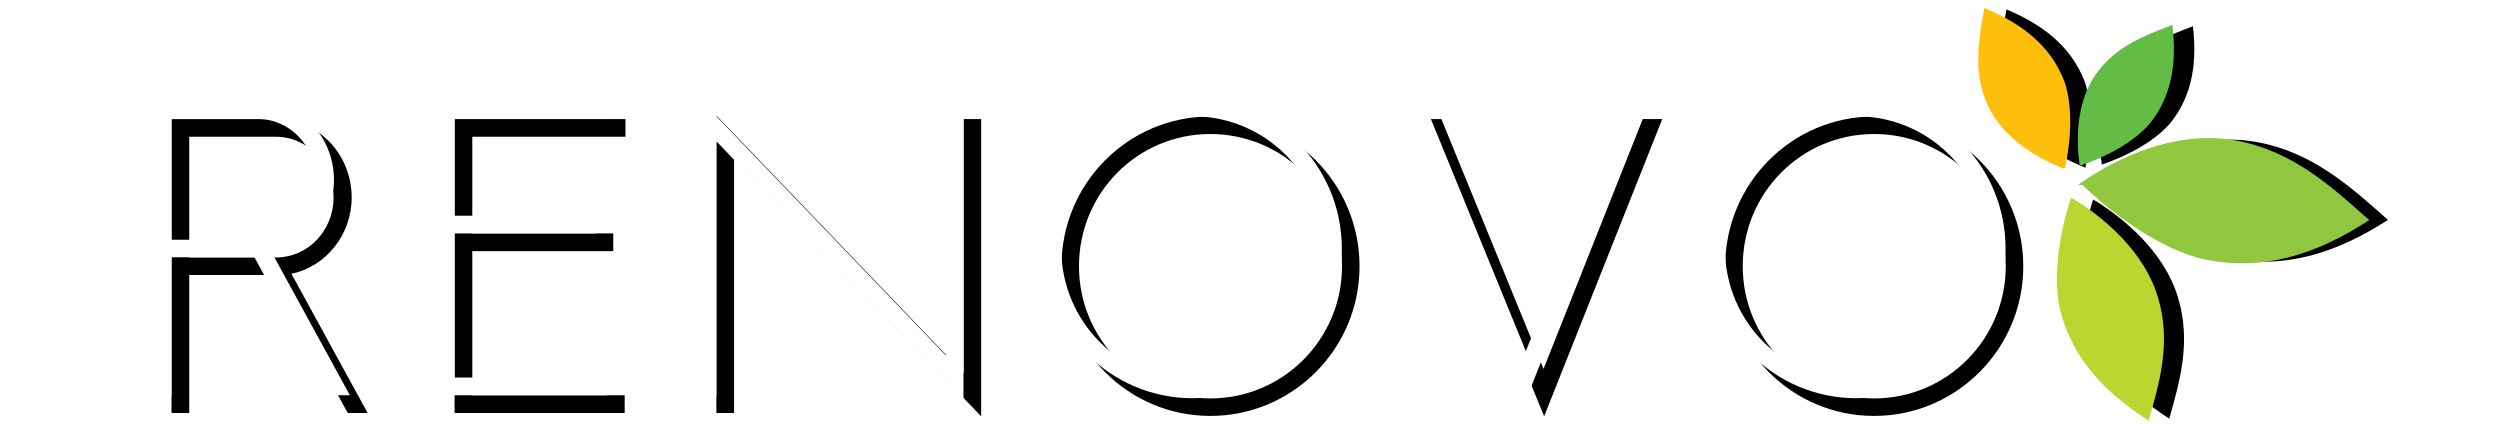 <?xml version="1.0" encoding="UTF-8" standalone="no"?>
<svg
   xmlns:dc="http://purl.org/dc/elements/1.1/"
   xmlns:cc="http://creativecommons.org/ns#"
   xmlns:rdf="http://www.w3.org/1999/02/22-rdf-syntax-ns#"
   xmlns:svg="http://www.w3.org/2000/svg"
   xmlns="http://www.w3.org/2000/svg"
   xmlns:sodipodi="http://sodipodi.sourceforge.net/DTD/sodipodi-0.dtd"
   xmlns:inkscape="http://www.inkscape.org/namespaces/inkscape"
   viewBox="0 0 228.66 39.08"
   version="1.1"
   id="svg32"
   sodipodi:docname="navbar-logo.svg"
   inkscape:version="0.92.3 (2405546, 2018-03-11)">
  <defs
     id="defs36">
    <filter
       inkscape:collect="always"
       style="color-interpolation-filters:sRGB"
       id="filter1245"
       x="-0.274"
       width="1.549"
       y="-0.131"
       height="1.262">
      <feGaussianBlur
         inkscape:collect="always"
         stdDeviation="1.114"
         id="feGaussianBlur1247" />
    </filter>
    <filter
       inkscape:collect="always"
       style="color-interpolation-filters:sRGB"
       id="filter1249"
       x="-0.101"
       width="1.202"
       y="-0.235"
       height="1.47">
      <feGaussianBlur
         inkscape:collect="always"
         stdDeviation="1.114"
         id="feGaussianBlur1251" />
    </filter>
    <filter
       inkscape:collect="always"
       style="color-interpolation-filters:sRGB"
       id="filter1253"
       x="-0.304"
       width="1.608"
       y="-0.207"
       height="1.415">
      <feGaussianBlur
         inkscape:collect="always"
         stdDeviation="1.114"
         id="feGaussianBlur1255" />
    </filter>
    <filter
       inkscape:collect="always"
       style="color-interpolation-filters:sRGB"
       id="filter1257"
       x="-0.319"
       width="1.637"
       y="-0.181"
       height="1.362">
      <feGaussianBlur
         inkscape:collect="always"
         stdDeviation="1.114"
         id="feGaussianBlur1259" />
    </filter>
    <filter
       inkscape:collect="always"
       style="color-interpolation-filters:sRGB"
       id="filter1017"
       x="-0.013"
       width="1.025"
       y="-0.077"
       height="1.155">
      <feGaussianBlur
         inkscape:collect="always"
         stdDeviation="0.842"
         id="feGaussianBlur1019" />
    </filter>
  </defs>
  <sodipodi:namedview
     pagecolor="#ffffff"
     bordercolor="#666666"
     borderopacity="1"
     objecttolerance="10"
     gridtolerance="10"
     guidetolerance="10"
     inkscape:pageopacity="0"
     inkscape:pageshadow="2"
     inkscape:window-width="1850"
     inkscape:window-height="1016"
     id="namedview34"
     showgrid="false"
     inkscape:zoom="6.5063966"
     inkscape:cx="118.75126"
     inkscape:cy="14.656065"
     inkscape:window-x="70"
     inkscape:window-y="877"
     inkscape:window-maximized="1"
     inkscape:current-layer="svg32" />
  <style
     id="style2">.cls-1{fill:#fed136;}</style>
  <g
     transform="matrix(1.052,0,0,1.052,-20.109,8.742)"
     id="g54"
     style="font-style:normal;font-weight:normal;font-size:35.056px;line-height:1.25;font-family:sans-serif;letter-spacing:0px;word-spacing:0px;fill:#000000;fill-opacity:1;stroke:none;stroke-width:0.876;filter:url(#filter1017)"
     aria-label="RENOVO">
    <path
       inkscape:connector-curvature="0"
       id="path42"
       style="font-style:normal;font-variant:normal;font-weight:normal;font-stretch:normal;font-family:Sawasdee;-inkscape-font-specification:Sawasdee;fill:#000000;fill-opacity:1;stroke:none;stroke-width:0.876"
       d="m 34.028,27.596 h 1.541 V 15.597 h 7.206 l 6.573,11.999 h 1.729 L 44.452,15.494 c 2.978,-0.616 5.238,-3.372 5.238,-6.624 0,-3.766 -2.893,-6.83 -6.59,-6.83 H 34.028 Z M 35.569,14.073 V 3.58 h 7.532 c 2.756,0 5.015,2.362 5.015,5.289 0,2.893 -2.259,5.204 -4.964,5.204 z" />
    <path
       inkscape:connector-curvature="0"
       id="path44"
       style="font-style:normal;font-variant:normal;font-weight:normal;font-stretch:normal;font-family:Sawasdee;-inkscape-font-specification:Sawasdee;fill:#000000;fill-opacity:1;stroke:none;stroke-width:0.876"
       d="M 72.434,11.985 H 60.178 V 3.58 H 73.495 V 2.04 H 58.637 V 27.596 H 73.426 V 26.055 H 60.178 V 13.526 h 12.256 z" />
    <path
       inkscape:connector-curvature="0"
       id="path46"
       style="font-style:normal;font-variant:normal;font-weight:normal;font-stretch:normal;font-family:Sawasdee;-inkscape-font-specification:Sawasdee;fill:#000000;fill-opacity:1;stroke:none;stroke-width:0.876"
       d="M 81.398,27.596 H 82.938 V 5.515 L 104.42,27.887 V 2.04 h -1.523 V 24.138 L 81.398,1.732 Z" />
    <path
       inkscape:connector-curvature="0"
       id="path48"
       style="font-style:normal;font-variant:normal;font-weight:normal;font-stretch:normal;font-family:Sawasdee;-inkscape-font-specification:Sawasdee;fill:#000000;fill-opacity:1;stroke:none;stroke-width:0.876"
       d="m 124.342,1.817 c -7.138,0 -12.941,5.82 -12.941,13.026 0,7.189 5.803,13.009 12.941,13.009 7.155,0 12.975,-5.82 12.975,-13.009 0,-7.206 -5.82,-13.026 -12.975,-13.026 z M 112.925,14.844 c 0,-6.368 5.084,-11.503 11.417,-11.503 6.35,0 11.451,5.135 11.451,11.503 0,6.316 -5.101,11.486 -11.451,11.486 -6.333,0 -11.417,-5.169 -11.417,-11.486 z" />
    <path
       inkscape:connector-curvature="0"
       id="path50"
       style="font-style:normal;font-variant:normal;font-weight:normal;font-stretch:normal;font-family:Sawasdee;-inkscape-font-specification:Sawasdee;fill:#000000;fill-opacity:1;stroke:none;stroke-width:0.876"
       d="M 161.943,2.04 153.316,23.762 144.432,2.04 h -1.643 L 153.367,27.887 163.638,2.04 Z" />
    <path
       inkscape:connector-curvature="0"
       id="path52"
       style="font-style:normal;font-variant:normal;font-weight:normal;font-stretch:normal;font-family:Sawasdee;-inkscape-font-specification:Sawasdee;fill:#000000;fill-opacity:1;stroke:none;stroke-width:0.876"
       d="m 182.05,1.817 c -7.138,0 -12.941,5.82 -12.941,13.026 0,7.189 5.803,13.009 12.941,13.009 7.155,0 12.975,-5.82 12.975,-13.009 0,-7.206 -5.82,-13.026 -12.975,-13.026 z M 170.633,14.844 c 0,-6.368 5.084,-11.503 11.417,-11.503 6.35,0 11.451,5.135 11.451,11.503 0,6.316 -5.101,11.486 -11.451,11.486 -6.333,0 -11.417,-5.169 -11.417,-11.486 z" />
  </g>
  <path
     sodipodi:nodetypes="ccccc"
     inkscape:connector-curvature="0"
     id="path56"
     d="m 180.621,17.432 c 0.606,-2.784 0.707,-5.878 -0.078,-8.066 -1.303,-3.338 -3.998,-5.305 -7.282,-6.693 -0.476,2.744 -1.072,5.745 0.287,8.808 1.396,3.158 4.746,5.05 7.073,5.95 z"
     style="fill:#000000;fill-opacity:1;stroke:none;stroke-width:0.186px;stroke-linecap:butt;stroke-linejoin:miter;stroke-opacity:1;filter:url(#filter1257)"
     transform="matrix(0.981,0,0,0.981,13.548,-1.765)" />
  <path
     style="fill:#000000;fill-opacity:1;stroke:none;stroke-width:0.172px;stroke-linecap:butt;stroke-linejoin:miter;stroke-opacity:1;filter:url(#filter1253)"
     d="m 182.152,17.145 c 2.504,-0.848 5.028,-2.245 6.426,-3.914 2.085,-2.63 2.443,-5.713 2.07,-8.987 -2.413,0.932 -5.087,1.892 -6.926,4.435 -1.899,2.618 -1.901,6.186 -1.57,8.466 z"
     id="path58"
     inkscape:connector-curvature="0"
     sodipodi:nodetypes="ccccc"
     transform="matrix(0.981,0,0,0.981,13.548,-1.765)" />
  <path
     sodipodi:nodetypes="ccccc"
     inkscape:connector-curvature="0"
     id="path60"
     d="m 182.391,18.895 c 3.325,3.192 7.498,6.008 11.162,6.905 5.678,1.232 10.632,-0.504 15.28,-3.498 -3.378,-2.991 -7.011,-6.359 -12.358,-7.281 -5.508,-0.957 -10.905,1.682 -14.083,3.875 z"
     style="fill:#000000;fill-opacity:1;stroke:none;stroke-width:0.293px;stroke-linecap:butt;stroke-linejoin:miter;stroke-opacity:1;filter:url(#filter1249)"
     transform="matrix(0.981,0,0,0.981,13.548,-1.765)" />
  <path
     style="fill:#000000;fill-opacity:1;stroke:none;stroke-width:0.235px;stroke-linecap:butt;stroke-linejoin:miter;stroke-opacity:1;filter:url(#filter1245)"
     d="m 181.347,20.397 c -1.115,3.418 -1.649,7.342 -0.974,10.304 1.16,4.542 4.214,7.642 8.07,10.131 0.949,-3.395 2.08,-7.093 0.814,-11.297 -1.298,-4.333 -5.168,-7.48 -7.911,-9.138 z"
     id="path62"
     inkscape:connector-curvature="0"
     sodipodi:nodetypes="ccccc"
     transform="matrix(0.981,0,0,0.981,13.548,-1.765)" />
  <g
     aria-label="RENOVO"
     style="font-style:normal;font-weight:normal;font-size:35.056px;line-height:1.25;font-family:sans-serif;letter-spacing:0px;word-spacing:0px;fill:#ffffff;fill-opacity:1;stroke:none;stroke-width:0.876"
     id="text114-3"
     transform="matrix(1.052,0,0,1.052,-21.729,7.122)">
    <path
       d="m 34.028,27.596 h 1.541 V 15.597 h 7.206 l 6.573,11.999 h 1.729 L 44.452,15.494 c 2.978,-0.616 5.238,-3.372 5.238,-6.624 0,-3.766 -2.893,-6.83 -6.59,-6.83 H 34.028 Z M 35.569,14.073 V 3.58 h 7.532 c 2.756,0 5.015,2.362 5.015,5.289 0,2.893 -2.259,5.204 -4.964,5.204 z"
       style="font-style:normal;font-variant:normal;font-weight:normal;font-stretch:normal;font-family:Sawasdee;-inkscape-font-specification:Sawasdee;fill:#ffffff;fill-opacity:1;stroke:none;stroke-width:0.876"
       id="path120-6"
       inkscape:connector-curvature="0" />
    <path
       d="M 72.434,11.985 H 60.178 V 3.58 H 73.495 V 2.04 H 58.637 V 27.596 H 73.426 V 26.055 H 60.178 V 13.526 h 12.256 z"
       style="font-style:normal;font-variant:normal;font-weight:normal;font-stretch:normal;font-family:Sawasdee;-inkscape-font-specification:Sawasdee;fill:#ffffff;fill-opacity:1;stroke:none;stroke-width:0.876"
       id="path122-7"
       inkscape:connector-curvature="0" />
    <path
       d="M 81.398,27.596 H 82.938 V 5.515 L 104.42,27.887 V 2.04 h -1.523 V 24.138 L 81.398,1.732 Z"
       style="font-style:normal;font-variant:normal;font-weight:normal;font-stretch:normal;font-family:Sawasdee;-inkscape-font-specification:Sawasdee;fill:#ffffff;fill-opacity:1;stroke:none;stroke-width:0.876"
       id="path124-5"
       inkscape:connector-curvature="0" />
    <path
       d="m 124.342,1.817 c -7.138,0 -12.941,5.82 -12.941,13.026 0,7.189 5.803,13.009 12.941,13.009 7.155,0 12.975,-5.82 12.975,-13.009 0,-7.206 -5.82,-13.026 -12.975,-13.026 z M 112.925,14.844 c 0,-6.368 5.084,-11.503 11.417,-11.503 6.35,0 11.451,5.135 11.451,11.503 0,6.316 -5.101,11.486 -11.451,11.486 -6.333,0 -11.417,-5.169 -11.417,-11.486 z"
       style="font-style:normal;font-variant:normal;font-weight:normal;font-stretch:normal;font-family:Sawasdee;-inkscape-font-specification:Sawasdee;fill:#ffffff;fill-opacity:1;stroke:none;stroke-width:0.876"
       id="path126-3"
       inkscape:connector-curvature="0" />
    <path
       d="M 161.943,2.04 153.316,23.762 144.432,2.04 h -1.643 L 153.367,27.887 163.638,2.04 Z"
       style="font-style:normal;font-variant:normal;font-weight:normal;font-stretch:normal;font-family:Sawasdee;-inkscape-font-specification:Sawasdee;fill:#ffffff;fill-opacity:1;stroke:none;stroke-width:0.876"
       id="path128-5"
       inkscape:connector-curvature="0" />
    <path
       d="m 182.05,1.817 c -7.138,0 -12.941,5.82 -12.941,13.026 0,7.189 5.803,13.009 12.941,13.009 7.155,0 12.975,-5.82 12.975,-13.009 0,-7.206 -5.82,-13.026 -12.975,-13.026 z M 170.633,14.844 c 0,-6.368 5.084,-11.503 11.417,-11.503 6.35,0 11.451,5.135 11.451,11.503 0,6.316 -5.101,11.486 -11.451,11.486 -6.333,0 -11.417,-5.169 -11.417,-11.486 z"
       style="font-style:normal;font-variant:normal;font-weight:normal;font-stretch:normal;font-family:Sawasdee;-inkscape-font-specification:Sawasdee;fill:#ffffff;fill-opacity:1;stroke:none;stroke-width:0.876"
       id="path130-6"
       inkscape:connector-curvature="0" />
  </g>
  <path
     style="fill:#fdbf0c;fill-opacity:1;stroke:#fdbf0c;stroke-width:0.183px;stroke-linecap:butt;stroke-linejoin:miter;stroke-opacity:1"
     d="m 188.786,15.337 c 0.595,-2.731 0.694,-5.767 -0.076,-7.913 -1.278,-3.274 -3.922,-5.205 -7.144,-6.566 -0.467,2.692 -1.052,5.637 0.282,8.641 1.369,3.098 4.656,4.954 6.939,5.837 z"
     id="path3728-2"
     inkscape:connector-curvature="0"
     sodipodi:nodetypes="ccccc" />
  <path
     sodipodi:nodetypes="ccccc"
     inkscape:connector-curvature="0"
     id="path3730-9"
     d="m 190.288,15.055 c 2.457,-0.832 4.933,-2.203 6.305,-3.84 2.045,-2.58 2.397,-5.605 2.031,-8.817 -2.367,0.914 -4.991,1.856 -6.795,4.351 -1.863,2.568 -1.865,6.069 -1.54,8.306 z"
     style="fill:#63bc46;fill-opacity:1;stroke:#63bc46;stroke-width:0.169px;stroke-linecap:butt;stroke-linejoin:miter;stroke-opacity:1" />
  <path
     style="fill:#91c73e;fill-opacity:1;stroke:#91c73e;stroke-width:0.288px;stroke-linecap:butt;stroke-linejoin:miter;stroke-opacity:1"
     d="m 190.523,16.771 c 3.262,3.132 7.356,5.894 10.95,6.774 5.571,1.209 10.431,-0.495 14.99,-3.432 -3.314,-2.934 -6.878,-6.239 -12.124,-7.144 -5.404,-0.939 -10.699,1.65 -13.817,3.802 z"
     id="path3732-1"
     inkscape:connector-curvature="0"
     sodipodi:nodetypes="ccccc" />
  <path
     sodipodi:nodetypes="ccccc"
     inkscape:connector-curvature="0"
     id="path3734-2"
     d="m 189.498,18.245 c -1.093,3.353 -1.617,7.203 -0.955,10.109 1.139,4.456 4.135,7.497 7.918,9.939 0.931,-3.331 2.04,-6.959 0.799,-11.083 -1.274,-4.251 -5.071,-7.339 -7.761,-8.965 z"
     style="fill:#bbd631;fill-opacity:1;stroke:#bbd631;stroke-width:0.231px;stroke-linecap:butt;stroke-linejoin:miter;stroke-opacity:1" />
</svg>
